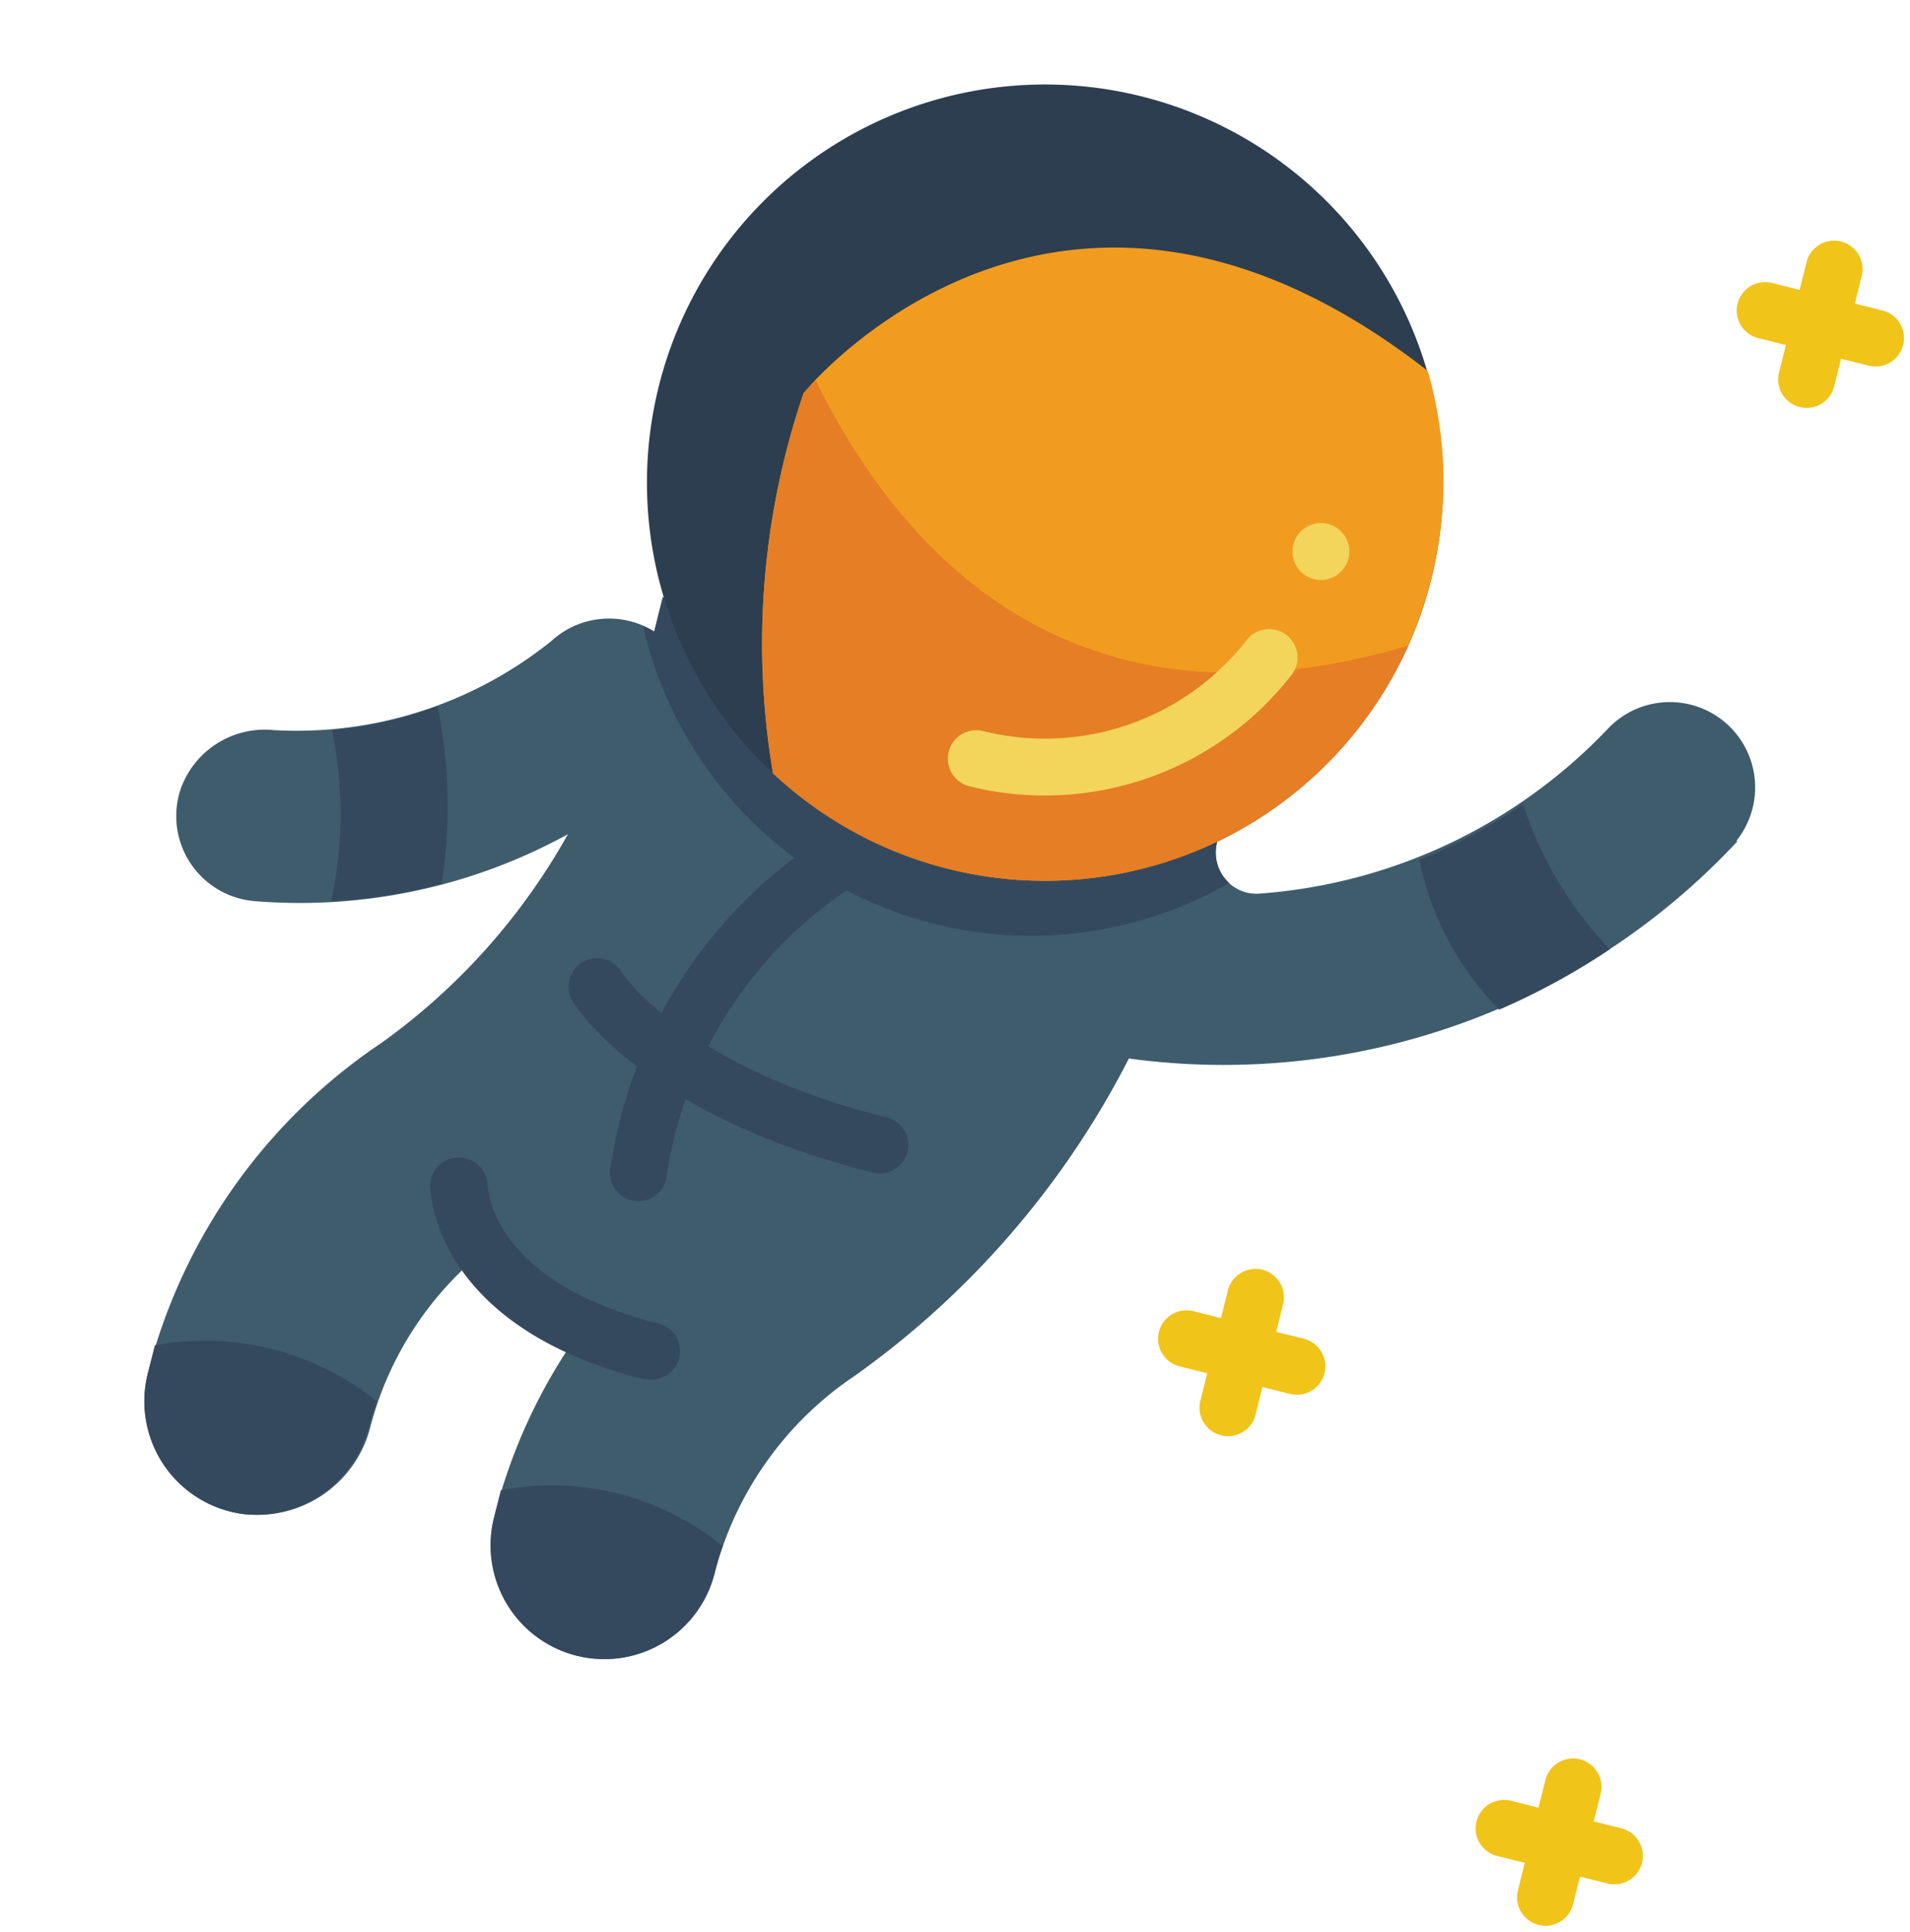 <svg xmlns="http://www.w3.org/2000/svg" width="172.965" height="174.884" viewBox="0 0 172.965 174.884">
  <g id="_015---Astronaut" data-name="015---Astronaut" transform="translate(17.134 -15.431) rotate(14)">
    <path id="Shape" d="M158.2,360.026a63.6,63.6,0,0,1-48.717,32.418A79.822,79.822,0,0,1,92.363,426.3,30.9,30.9,0,0,0,84.355,446.7a10.3,10.3,0,1,1-20.6,0,49.747,49.747,0,0,1,3.6-18.565l-10.3-4.686a30.306,30.306,0,0,0-6.154,17.87,10.557,10.557,0,0,1-9.167,10.531,10.3,10.3,0,0,1-11.561-10.3,51.318,51.318,0,0,1,13.261-34.066,58.013,58.013,0,0,0,11.845-22.453A50.391,50.391,0,0,1,29.2,397.775a7.725,7.725,0,0,1-8.935-8.266,8.085,8.085,0,0,1,6.927-7.184,36.821,36.821,0,0,0,22.4-13.9,7.725,7.725,0,0,1,8.832-3.09v-3.219c55.283,9.424,54.073,9.012,54.073,9.27a3.708,3.708,0,0,0,4.712,3.759A48.434,48.434,0,0,0,144.3,353.074,7.725,7.725,0,0,1,158.1,360Z" transform="translate(0 -305.078)" fill="#3f5c6c"/>
    <path id="Shape-2" data-name="Shape" d="M286.144,894.265c-19.827,0-22.968-11.742-23.174-12.257a2.611,2.611,0,0,1,5.047-1.339c.129.412,2.575,8.368,18.024,8.368a2.575,2.575,0,1,1,0,5.15Z" transform="translate(-212.089 -768.094)" fill="#35495e"/>
    <path id="Shape-3" data-name="Shape" d="M387.378,606.531a2.575,2.575,0,0,1-2.575-2.292,43.027,43.027,0,0,1,14.085-36.332,2.579,2.579,0,1,1,3.476,3.811,37.928,37.928,0,0,0-12.437,32.032,2.575,2.575,0,0,1-2.549,2.781Z" transform="translate(-318.473 -495.81)" fill="#35495e"/>
    <path id="Shape-4" data-name="Shape" d="M355.746,728.61c-21.423,0-29.817-8.137-30.152-8.472a2.576,2.576,0,0,1,3.631-3.656c.154.129,7.57,6.978,26.521,6.978a2.575,2.575,0,0,1,0,5.15Z" transform="translate(-266.241 -625.614)" fill="#35495e"/>
    <g id="组_181" data-name="组 181" transform="translate(118.112)">
      <path id="Shape-5" data-name="Shape" d="M1147.775,1119.75a2.575,2.575,0,0,1-2.575-2.575v-10.3a2.575,2.575,0,1,1,5.15,0v10.3A2.575,2.575,0,0,1,1147.775,1119.75Z" transform="translate(-1101.427 -965.255)" fill="#f0c419"/>
      <path id="Shape-6" data-name="Shape" d="M1117.175,1150.35h-10.3a2.575,2.575,0,1,1,0-5.15h10.3a2.575,2.575,0,1,1,0,5.15Z" transform="translate(-1065.677 -1001.005)" fill="#f0c419"/>
      <path id="Shape-7" data-name="Shape" d="M841.025,833.449a2.575,2.575,0,0,1-2.575-2.575v-10.3a2.575,2.575,0,1,1,5.15,0v10.3A2.575,2.575,0,0,1,841.025,833.449Z" transform="translate(-833.3 -715.004)" fill="#f0c419"/>
      <path id="Shape-8" data-name="Shape" d="M810.425,864.05h-10.3a2.575,2.575,0,0,1,0-5.15h10.3a2.575,2.575,0,1,1,0,5.15Z" transform="translate(-797.55 -750.754)" fill="#f0c419"/>
      <path id="Shape-9" data-name="Shape" d="M1065.975,15.449a2.575,2.575,0,0,1-2.575-2.575V2.575a2.575,2.575,0,1,1,5.15,0v10.3A2.575,2.575,0,0,1,1065.975,15.449Z" transform="translate(-1029.926)" fill="#f0c419"/>
      <path id="Shape-10" data-name="Shape" d="M1035.375,46.05h-10.3a2.575,2.575,0,0,1,0-5.15h10.3a2.575,2.575,0,1,1,0,5.15Z" transform="translate(-994.176 -35.75)" fill="#f0c419"/>
    </g>
    <path id="Shape-11" data-name="Shape" d="M128.75,583.807a48.93,48.93,0,0,1-9.321,3.965,37.208,37.208,0,0,0-3.682-15.038,35.685,35.685,0,0,0,8.755-4.429A45.214,45.214,0,0,1,128.75,583.807Z" transform="translate(-83.483 -496.749)" fill="#35495e"/>
    <path id="Shape-12" data-name="Shape" d="M915.836,458.7a61.8,61.8,0,0,1-8.394,7.725,26.984,26.984,0,0,1-10.3-11.407,49.931,49.931,0,0,0,7.9-7.158A34.738,34.738,0,0,0,915.836,458.7Z" transform="translate(-766.49 -391.465)" fill="#35495e"/>
    <path id="Shape-13" data-name="Shape" d="M386.448,1091.07a10.3,10.3,0,1,1-20.6,0V1088.5a24.436,24.436,0,0,1,20.6,0C386.731,1088.5,386.448,1088.186,386.448,1091.07Z" transform="translate(-302.093 -949.45)" fill="#35495e"/>
    <path id="Shape-14" data-name="Shape" d="M119.908,1047.884a23.373,23.373,0,0,0-.129,2.343,10.557,10.557,0,0,1-9.038,10.532,10.3,10.3,0,0,1-11.561-10.3v-2.575a24.847,24.847,0,0,1,20.6,0Z" transform="translate(-69.002 -913.988)" fill="#35495e"/>
    <path id="Shape-15" data-name="Shape" d="M371.863,465.866a36.049,36.049,0,0,1-57.137-9.733,5.327,5.327,0,0,1,1.107.258v-3.219c55.283,9.424,54.073,9.012,54.073,9.27A3.759,3.759,0,0,0,371.863,465.866Z" transform="translate(-257.407 -396.112)" fill="#35495e"/>
    <path id="Shape-16" data-name="Shape" d="M284.05,56.5A36.049,36.049,0,1,0,320.1,20.45,36.049,36.049,0,0,0,284.05,56.5Z" transform="translate(-230.595 -17.875)" fill="#2c3e50"/>
    <path id="Shape-17" data-name="Shape" d="M443.8,145.419a36.049,36.049,0,0,1-53.584,31.491,70.346,70.346,0,0,1-5.639-34.066s.257-.515.747-1.416c3.5-6.1,19.544-29.354,53.61-14.213a35.842,35.842,0,0,1,4.867,18.2Z" transform="translate(-318.251 -106.796)" fill="#f29c1f"/>
    <path id="Shape-18" data-name="Shape" d="M443.239,285.4a36.049,36.049,0,0,1-53.017,25.131,70.346,70.346,0,0,1-5.639-34.066s.258-.515.747-1.416c12.1,14.291,31.285,25.981,57.91,10.351Z" transform="translate(-318.252 -240.42)" fill="#e57e25"/>
    <path id="Shape-19" data-name="Shape" d="M552.476,389.737a2.575,2.575,0,1,1,0-5.15,23.174,23.174,0,0,0,21.217-13.879,2.575,2.575,0,0,1,4.712,2.06A28.324,28.324,0,0,1,552.476,389.737Z" transform="translate(-462.971 -322.79)" fill="#f3d55b"/>
    <circle id="Oval" cx="2.575" cy="2.575" r="2.575" transform="translate(112.679 36.049)" fill="#f3d55b"/>
  </g>
</svg>
